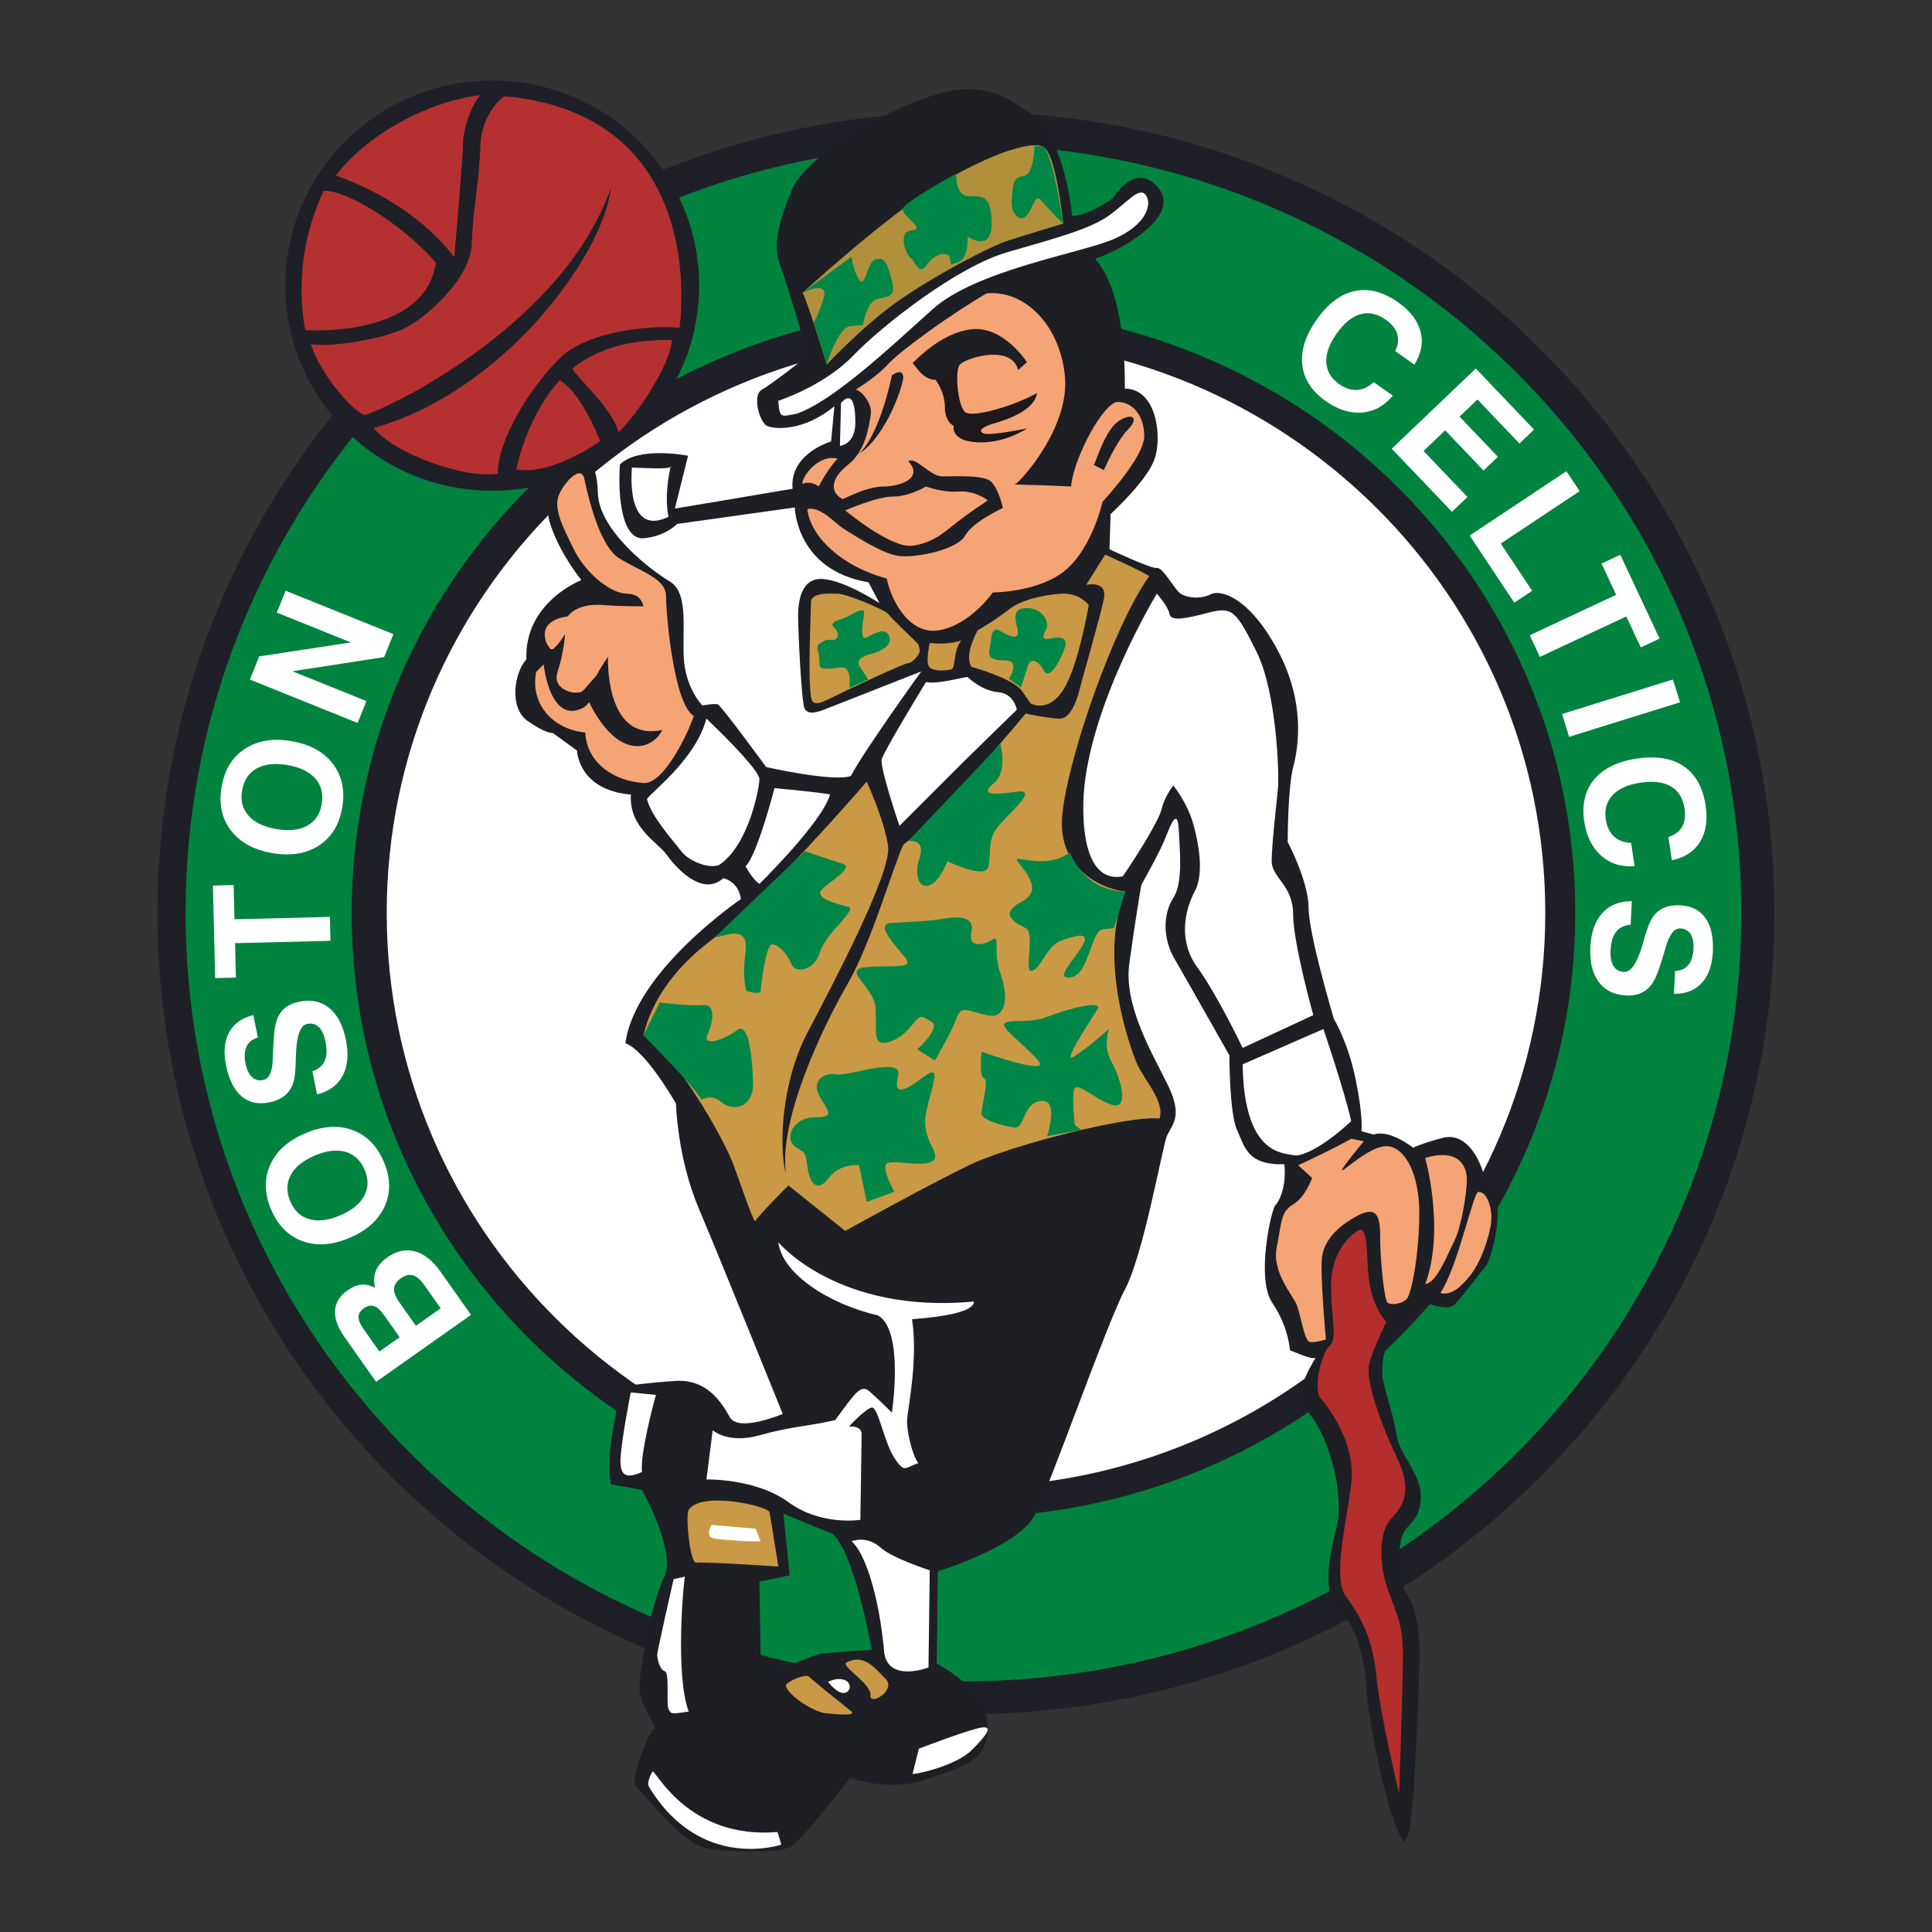<?xml version="1.0" encoding="utf-8"?>
<!-- Designed by Vexels.com - 2016 All Rights Reserved - https://vexels.com/terms-and-conditions/  -->

<svg version="1.1" id="Layer_1" xmlns="http://www.w3.org/2000/svg" xmlns:xlink="http://www.w3.org/1999/xlink" x="0px" y="0px"
	 width="1200px" height="1200px" viewBox="0 0 1200 1200" enable-background="new 0 0 1200 1200" xml:space="preserve">
<rect x="0" y="0" width="1200" height="1200" fill="#333333" stroke="none"/>
<g>
	<path fill="#FFFFFF" d="M982.167,573.826c0-209.611-169.926-379.519-379.537-379.519c-209.593,0-379.518,169.908-379.518,379.519
		c0,209.592,169.925,379.518,379.518,379.518C812.241,953.344,982.167,783.419,982.167,573.826z"/>
	<g>
		<path fill="#1F2027" d="M600,69.401c-277.324,0-502.144,222.797-502.144,497.639c0,274.841,224.821,497.657,502.144,497.657
			s502.144-222.816,502.144-497.657C1102.144,292.198,877.324,69.401,600,69.401z M600,923.626
			c-198.706,0-359.804-159.646-359.804-356.586c0-196.923,161.098-356.586,359.804-356.586
			c198.715,0,359.804,159.663,359.804,356.586C959.804,763.981,798.715,923.626,600,923.626z"/>
		<path fill="#00833F" d="M598.437,89.778c-266.842,0-483.147,213.675-483.147,477.262c0,263.605,216.305,477.262,483.147,477.262
			c266.833,0,483.147-213.657,483.147-477.262C1081.584,303.453,865.27,89.778,598.437,89.778z M598.437,942.439
			c-209.887,0-380.015-168.068-380.015-375.399c0-207.332,170.128-375.381,380.015-375.381
			c209.868,0,380.015,168.049,380.015,375.381C978.452,774.371,808.305,942.439,598.437,942.439z"/>
		<path fill="#1F2027" d="M434.24,177.407C434.24,107.046,376.715,50,305.738,50c-70.976,0-128.491,57.046-128.491,127.407
			c0,70.361,57.515,127.408,128.491,127.408C376.715,304.815,434.24,247.768,434.24,177.407z"/>
		<path fill="#B53131" d="M313.26,59.765c0,0-14.197,9.453-14.878,31.08c-0.662,21.626-4.727,39.869-5.397,60.816
			c-0.671,20.947-27.705,45.296-41.222,52.026c-13.516,6.768-45.277,12.175-58.793,10.133c7.429,20.965,27.033,42.591,33.783,43.934
			c22.307-7.429,124.336-59.455,152.731-141.218c-4.727,41.893-66.223,126.359-147.315,149.329
			c12.837,16.22,57.432,31.759,77.027,28.375c0-22.969,22.979-57.432,39.87-72.972c16.901-15.54,55.419-19.604,72.991-17.581
			C424.76,182.74,432.199,70.578,313.26,59.765z"/>
		<path fill="#1E1E25" d="M922.803,734.74c-3.421-17.765-13.664-31.429-26.648-28.008c-12.983,3.402-18.445,6.143-18.445,6.143
			s-14.353-11.623-24.605-8.202c-7.503-2.041-7.503-2.041-7.503-2.041s1.361-7.522-3.421-31.448
			c-4.781-23.907-13.664-38.252-13.664-38.252s-15.724-52.632-15.724-69.019c0-16.403-12.983-40.992-12.983-40.992
			s0-33.488,3.421-46.472c3.421-12.983,7.512-40.312-9.572-72.421c-17.085-32.128-34.85-38.27-41.682-34.868
			c-6.841,3.42-16.404,2.059-19.815-1.362c-3.411-3.402-10.252-15.705-13.663-15.025c-3.411,0.681-29.379-11.623-29.379-11.623
			l0.681-21.847c0,0,22.546-20.524,27.329-34.187c4.781-13.664,1.37-43.714-18.445-43.714c0-17.085-0.681-60.136-18.445-80.641
			c21.176-7.503,53.276-28.008,38.932-44.412c-14.345-16.403-28.009,6.841-28.009,6.841s-15.025,10.924-25.286,10.924
			c-2.041-22.547-10.933-53.976-24.597-62.858c-13.664-8.883-28.698-22.546-60.807-12.304c-32.11,10.243-79.951,37.59-88.825,59.437
			c-8.883,21.885-11.623,34.85-6.832,47.153c4.781,12.303,17.047,55.354,17.047,55.354s-22.556,17.765-28.697,21.167
			c-6.151,3.421-1.379,20.505,3.411,22.546c4.791,2.06,22.546,3.421,41.682-12.284l-2.051,21.847c0,0-25.967,7.539-23.917,29.388
			c-23.907,4.101-73.1,12.303-73.1,12.303l8.183-32.79c0,0-30.739-6.161-42.352,5.462c-1.362,20.505,1.38,47.134,15.033,45.773
			c13.655-1.361,20.496-8.883,20.496-8.883l73.101-10.243c0,0,0.708,38.951,45.792,46.473c6.841,12.983,6.841,12.983,6.841,12.983
			s-21.875-14.345-35.539-15.025c-13.664-0.699-15.034,15.025-15.034,23.227c0,8.183,2.06,53.975,4.102,57.396
			c2.059,3.421,6.151,2.721,11.623,0.68c5.461-2.059,60.807-23.925,60.807-23.925s-35.53,49.212-43.723,64.918
			c-10.261,4.101-52.614-5.462-52.614-5.462s-28.018-38.27-30.067-38.95c-2.041-0.681-9.564,0.68-9.564,0.68
			s-10.942-10.942-11.622-30.748c-0.681-19.806,2.74-39.631-8.883-46.454c-11.604-6.841-43.732-31.447-44.412-54.674
			c-0.681-23.227-8.883-23.227-16.395-16.404c-7.513,6.841-19.126,17.784-12.974,36.228c6.142,18.445,19.125,34.169,19.125,34.169
			s-35.529,13.664-34.169,49.195c-7.503,8.183-10.924,30.05,0.689,38.252c11.613,8.202,15.715,7.521,15.715,7.521l15.034,10.923
			c0,0,0.671,24.606,33.479,27.328c-1.37,20.505,17.075,30.086,21.866,36.909c4.791,6.841,21.875,27.328,35.53,15.025
			c10.243,2.74,10.934,12.983,10.934,12.983s-65.607,44.431-71.749,89.523c12.983,4.781,31.428,37.572,31.428,37.572
			s0.69,33.488,14.363,65.598c13.655,32.128,51.925,127.094,51.925,127.094s-27.337,11.623-32.799,2.06
			c-5.462-9.581-14.345-23.926-34.169-22.565c-19.806,1.379-32.789,3.421-32.789,3.421s-11.614,43.732-6.832,60.816
			c19.125,3.421,19.125,3.421,19.125,3.421s21.866,38.27,13.674,54.656c-8.202,16.404-16.404,62.876-15.034,71.06
			c1.361,8.22,10.915,22.565,8.873,22.565c-2.041,0-15.706,31.41-10.924,36.21c4.781,4.762,28.008,34.169,41.672,37.571
			c13.664,3.421,45.773,3.421,53.295,0c7.521-3.402,37.589-43.052,37.589-43.052s25.287,8.883,47.824,0.681
			c22.547-8.183,41.682-10.924,36.9-39.612c-4.781-19.144-30.748-32.128-30.748-32.128l0.68-57.378c0,0,49.875-15.025,60.127-34.85
			c10.252-19.824,44.421-118.211,56.044-140.078c11.604-21.866,23.227-88.144,25.967-94.985c2.722-6.823,8.883-10.924,3.411-25.949
			c-5.471-15.043-30.748-51.253-26.638-81.339c4.101-30.049,7.503-49.176,7.503-49.176s11.623-20.505,15.044-29.388
			c3.411-8.882,7.512-18.446,8.193-4.781c0.689,13.664,2.731,32.79-3.411,42.353c-6.151,9.581-6.832,24.605,0.68,37.589
			c7.513,12.983,34.169,60.137,34.169,60.137s0,36.21,4.782,46.454c4.781,10.242,6.142,21.865,29.369,21.186
			c1.38,12.983-2.722,22.546-5.462,25.267c-2.731,2.741-12.285,45.792-2.041,60.817c10.253,15.044,10.934,29.388,10.934,29.388
			s13.663,6.143,15.714,4.781c2.051-1.361-16.395,21.885-4.781,33.489c11.623,11.623,23.916,49.194,17.774,73.119
			c-6.151,23.908-8.202,43.033,5.471,54.656c9.564,9.563,13.664,36.891,13.664,47.152c0,10.243,12.974,81.303,23.227,92.245
			c4.102-3.421,4.102-17.765,5.462-28.708c1.37-10.942,4.101-84.042,4.101-88.843c0-4.763-0.68-25.249-7.512-35.512
			c-6.832-10.243-6.151-23.227-4.11-34.169c2.059-10.923,11.622-10.243,12.303-25.967c0.689-15.706-12.974-25.967-15.025-39.631
			c-2.06-13.664-8.883-31.41-8.883-37.571c0-6.143,0-12.983,4.102-19.126c4.092-6.161,8.873-15.723,8.873-15.723l16.404-8.883
			c0,0,10.933,4.102,15.033,0.7c4.092-3.421,16.404-20.506,19.825-23.926C926.224,783.254,937.828,740.901,922.803,734.74z
			 M510.863,1027.071c-6.261,0.791-26.648,10.188-26.648,10.188l-11.751-7.043l-0.782-47.814l18.803-3.918l-3.917-38.398
			c0,0,16.46,7.044,30.565,12.543c14.106,12.542,24.294,72.089,24.294,72.089S517.134,1026.28,510.863,1027.071z"/>
		<path fill="#B53131" d="M189.586,205.048c0,0,74.342,5.407,81.101-41.894c-17.581-20.946-54.067-45.276-69.607-44.596
			C192.299,136.801,182.837,167.881,189.586,205.048z"/>
		<path fill="#B53131" d="M208.519,109.088c0,0,45.939,14.178,73.643,50.683c3.384-39.87,5.407-64.201,5.407-70.95
			c0-6.767,4.064-22.307,10.813-29.737C274.071,61.788,233.52,77.327,208.519,109.088z"/>
		<path fill="#B53131" d="M320.689,291.536c0,0,6.07-32.44,27.034-55.41c14.189,8.791,25.002,37.848,25.002,37.848
			S342.997,295.601,320.689,291.536z"/>
		<path fill="#B53131" d="M355.834,228.697c-2.17,1.747,24.329,23.65,28.375,39.87c12.165-12.157,31.76-41.213,33.121-57.432
			C403.133,211.135,376.78,211.797,355.834,228.697z"/>
		<path fill="#B0903B" d="M498.477,181.931c2.05,2.078,15.034,44.43,15.034,44.43s22.546-23.907,43.731-38.95
			c21.176-15.025,56.715-34.15,69.69-38.252c12.974-4.119,33.479-10.261,33.479-10.261s-4.092-40.992-11.613-47.134
			c-7.521-6.161-41.681,6.823-73.791,28.008C542.89,140.939,498.477,181.931,498.477,181.931z"/>
		<path fill="#FFFFFF" d="M483.443,248.908c0,0,28.018-8.883,46.472-28.008c18.445-19.144,64.899-55.354,95.647-64.219
			c30.749-8.901,51.236-14.362,62.858-22.564c11.623-8.202,19.144-18.446,23.236-12.983c4.092,5.461,0.671,18.445-19.815,27.327
			c-20.496,8.883-85.404,19.126-112.731,43.732c-27.338,24.606-62.178,57.396-84.724,64.918
			C485.494,258.471,484.124,260.512,483.443,248.908z"/>
		<path fill="#FFFFFF" d="M522.375,250.288l-0.681,26.629c0,0,9.563-0.681,9.563-14.345
			C531.257,248.908,528.527,243.446,522.375,250.288z"/>
		<path fill="#F5A475" d="M531.257,242.086c2.06-0.681,10.924,7.503,9.563,15.705c-1.361,8.202-3.31,22.418-14.271,31.043
			c-10.979,8.625-10.979,17.232-3.145,21.168c8.626-3.936,17.251-7.835,25.857-7.835c8.625,0,25.085-4.708,14.897-15.687
			c4.698-3.126,13.323,9.416,21.157,9.416c7.843,0,23.512-0.791,28.992,2.336c5.499,3.144,8.625,17.25,8.625,17.25
			s-18.813,8.625-23.502,17.232c-4.708,8.625-30.574,14.105-41.544,12.542c-10.969-1.563-30.564-14.878-34.482-17.232
			c-3.917-2.354-14.105-14.105-21.939-11.751c1.563,14.877,18.022,34.463,49.368,43.088c1.572,10.189,12.543,35.272,32.137,32.146
			c19.586-3.145,33.691-23.521,33.691-23.521s29.001,0,45.461-14.106c16.459-14.105,22.73-42.315,22.73-42.315
			s25.857-27.439,25.857-40.753c0-13.333-7.834-21.167-16.459-21.167s-27.42,34.482-29.002,52.522
			c-31.337-1.581-36.826-0.791-34.482-1.581c2.354-0.773,34.482-35.272,30.565-68.173c-3.917-32.919-26.648-52.504-48.587-50.168
			c-20.376,11.77-53.294,35.272-61.129,43.897C543.781,234.766,531.257,242.086,531.257,242.086z"/>
		<path fill="#1E1E25" d="M553.969,233.184c0,0-7.052,36.063-20.376,48.606c14.896-9.416,25.857-36.854,27.429-47.024
			C561.022,227.704,553.969,233.184,553.969,233.184z"/>
		<path fill="#1E171C" d="M581.141,235.925c0,0,5.746,7.448,5.746,16.864c0,9.397,5.481,11.751,5.481,11.751
			s-2.354,9.398,14.896,10.189c17.232,0.79,30.564-8.626,30.564-8.626s-22.73,4.708-26.647,3.145
			c-3.917-1.563-1.563-3.935,6.271-6.271c7.834-2.354,25.075-7.853,26.638-18.813c-14.105,7.834-39.971,15.668-44.66,11.751
			c-4.708-3.917-6.511-26.187-3.255-29.553C599.431,222.996,581.141,235.925,581.141,235.925z"/>
		<path fill="#F5A475" d="M524.969,317.044c0,0,28.219,23.521,41.543,21.94c13.314-1.563,21.157-9.398,28.211-14.878
			c7.052-5.48,18.813-13.333,18.813-13.333s-7.834-6.271-18.023-5.48c-10.197,0.772-20.376-3.127-20.376-3.127
			s-10.197,6.253-20.377,6.253C544.572,308.419,524.969,317.044,524.969,317.044z"/>
		<path fill="#F5A475" d="M508.518,302.166c0,0,5.489-10.979,11.751-17.25c-10.969-3.126-21.948,10.188-21.948,15.669
			C503.81,298.231,508.518,302.166,508.518,302.166z"/>
		<path fill="#FFFFFF" d="M392.531,290.396c0,0-4.698,43.897,22.721,30.565c-3.126-13.314,1.572-33.691,1.572-31.337
			C416.824,291.959,396.448,290.396,392.531,290.396z"/>
		<path fill="#F5A475" d="M413.689,370.339c0-10.98-14.896-14.897-29.002-23.522c-14.105-8.607-21.222-47.778-21.94-50.15
			c-2.354-7.834-12.542,3.145-15.668,10.98c-3.145,7.834,1.563,18.022,9.397,33.691c7.835,15.668,23.512,27.42,32.918,27.42
			c9.398,0,10.188,7.853,10.188,7.853s-15.668,0-24.293-0.791c-8.625-0.772-18.023,0.791-22.731,7.062
			c-21.94,3.126-12.542,19.586-10.188,20.376c2.354,0.773,8.625-9.416,8.625-9.416s-0.791,11.77-4.708,23.522
			c-3.917,11.751,12.542,14.896,15.677,11.751c1.508-1.507,5.214-5.756,8.634-9.746c3.311-6.216,7.035-11.42,7.035-11.42
			s-0.046,1.195-0.009,3.163l0.009-0.018l-0.009,0.055c0.166,11.366,3.035,48.919,33.709,42.261
			c-5.48,11.752-26.638,20.377-45.442-17.232c-1.03,1.288-2.078,2.373-3.145,3.127c-21.157,11.751-25.084-26.648-25.084-26.648
			s0,0-4.69,4.708c-3.917,21.94,12.533,36.045,30.565,37.608c0.773,18.814,18.023,30.565,36.827,31.355
			c11.76,0,25.865-28.211,30.573-41.543C418.397,436.948,413.689,381.318,413.689,370.339z"/>
		<path fill="#FFFFFF" d="M401.937,496.513c-0.533-2.298,29.775-23.521,36.836-50.149c15.668,14.878,32.909,32.9,32.909,37.608
			c0,4.708-6.271,40.752-25.075,53.295c-5.489,2.354-18.032-1.582-23.512-8.625C417.606,521.58,404.291,506.702,401.937,496.513z"/>
		<path fill="#FFFFFF" d="M481.089,489.451c0,0-10.979,42.334-18.023,48.587c4.69,8.625,8.616,10.979,8.616,10.979
			s39.18-38.398,43.888-55.63C499.893,491.033,478.735,489.451,481.089,489.451z"/>
		<path fill="#CA9946" d="M538.301,485.534c0,0-62.702,72.881-97.965,99.528c-34.482,26.648-39.189,53.295-40.753,58.003
			c17.241,7.834,49.378,61.92,56.421,81.505c7.062,19.586,12.543,36.045,13.333,33.692c0.773-2.336,20.367-21.94,20.367-21.94
			l35.264,28.211c0,0,50.94-28.211,76.807-40.752c25.865-12.543,100.309-31.356,118.34-29.002
			c3.918-10.188-10.197-25.066-14.114-34.482c-3.917-9.398-24.294-65.046-7.043-106.572c-10.979-0.791-42.326-11.77-39.189-47.023
			c3.135-35.272,32.128-118.341,54.076-148.906c-6.271-3.917-27.429-13.314-27.429-13.314l-11.751,18.795
			c0,0,13.315-3.127,10.961,8.625c-2.345,11.751-12.533,46.232-14.878,55.648c-2.354,9.398-6.271,18.814-12.543,18.814
			c-6.271,0-21.167-3.145-21.167-3.145s-53.286,64.255-76.015,81.505c-6.262,13.315-19.595,60.338-34.473,86.214
			c-14.896,25.857-43.106,83.841-38.408,118.322c-4.698-18.023-2.354-57.984,13.324-87.758
			c15.668-29.792,52.503-99.546,50.149-116.005C549.261,509.037,538.301,485.534,538.301,485.534z"/>
		<path fill="#FFFFFF" d="M600.994,420.488c-2.354,0-18.814,4.708-25.857,3.145c-10.979,18.023-25.876,43.088-27.439,47.796
			c-1.563,4.708,10.979,41.543,10.979,41.543s29.774-29.774,37.609-37.608c7.834-7.853,35.272-34.5,35.272-34.5
			s-1.572-10.188-11.752-10.979C609.618,429.113,600.994,420.488,600.994,420.488z"/>
		<path fill="#CA9946" d="M503.81,372.674c0,0-1.563,39.98-0.782,51.75c0.782,11.751,0,15.669,12.542,9.397
			c12.542-6.271,46.233-21.958,48.587-21.958s7.834-5.48,7.052-8.607c-0.781-3.144-0.781-3.144-0.781-3.144
			s-17.241-16.46-18.814-18.795c-1.563-2.373-25.857-12.561-31.346-12.561C514.78,368.757,506.164,367.985,503.81,372.674z"/>
		<path fill="#CA9946" d="M577.481,399.34c0,0-2.344,10.189-0.781,14.106c1.563,3.917,10.969,3.126,14.105,2.335
			c3.135-0.772,0.791-10.96,6.272-18.022C588.451,400.903,577.481,399.34,577.481,399.34z"/>
		<path fill="#CA9946" d="M603.347,414.217c0,0,25.857,7.062,31.336,14.896c5.489,7.835,5.489,7.835,5.489,7.835
			s10.969,6.271,20.377-8.625c9.406-14.878,15.677-52.504,15.677-52.504s-5.48-7.834-17.241-7.062
			c-11.76,0.791-25.074,3.917-32.918,10.188c-7.844,6.271-18.804,12.561-18.804,12.561S598.64,406.383,603.347,414.217z"/>
		<path fill="#FFFFFF" d="M483.443,771.594c0,0,36.826,44.651,121.467,36.835c0,6.253-18.023,9.397-38.399,10.961
			c3.917,26.647-3.135,57.211-3.135,63.482c0,6.272,3.135,21.149,7.052,25.857c-8.625,3.127-8.625,6.272-14.897-3.126
			c-6.271-9.416-10.188-32.128-14.105-31.355C537.51,875.039,527.322,886,527.322,886s7.834-0.773,7.834,4.708
			c0,5.48-0.781,53.294-0.781,53.294s-24.284,3.918-44.67-10.979c-20.367-14.878-50.931-14.105-50.931-14.105l3.917-30.565
			c0,0,9.397,8.625,28.992,3.145c19.594-5.499,29.783-5.499,47.023-9.416c11.752-15.669,15.669-22.731,21.158-18.023
			c5.48,4.708,14.105,13.333,14.105,13.333s7.835-50.94-8.625-60.356C514.78,809.975,485.788,791.18,483.443,771.594z"/>
		<path fill="#FFFFFF" d="M528.885,957.336c0,0,9.416-3.936,18.031,3.898c7.274,6.62,30.565,14.106,30.565,14.106l-0.781,60.356
			c0,0-24.294,9.398-27.439-8.625C546.135,990.235,536.729,963.588,528.885,957.336z"/>
		<path fill="#FFFFFF" d="M407.418,866.414c-0.782,2.354-10.189,37.608-8.625,47.814c-10.189,4.69-14.106,2.336-13.315-9.416
			c0.782-11.751,6.271-39.962,6.271-39.962L407.418,866.414z"/>
		<path fill="#CA9946" d="M427.794,937.731c-2.216,3.328,0.782,33.709,4.708,32.919c3.918-0.791,50.941,2.354,50.941,2.354
			s-4.708-29.792-5.499-33.709C477.172,935.377,435.629,925.98,427.794,937.731z"/>
		<path fill="#FFFFFF" d="M441.9,947.129c0,0-4.698,7.834,2.354,8.625c17.93,1.986,28.211,1.582,28.211,1.582l-3.127-7.853
			L441.9,947.129z"/>
		<path fill="#FFFFFF" d="M425.44,979.274c-0.782,2.336-6.271,61.111,2.354,83.841c-10.969,1.582-10.969,1.582-12.542-1.563
			c-1.563-3.126,0.791-22.731-2.345-23.503c-3.135-0.791-4.698-7.834-4.698-10.188c0-2.354,10.188-47.024,10.188-47.024
			L425.44,979.274z"/>
		<path fill="#FFFFFF" d="M405.358,1100.263c2.354,0,22.731,42.334,77.589,37.626c2.345,7.835,2.345,7.835,2.345,7.835
			s-50.16,17.25-82.287-36.045C401.441,1106.535,405.358,1100.263,405.358,1100.263z"/>
		<path fill="#FFFFFF" d="M566.796,1101.845c3.926,0,27.429-5.48,36.827-14.896c9.416-9.416,14.896-16.46,3.145-13.315
			c-11.761,3.126-36.045,12.524-36.045,12.524L566.796,1101.845z"/>
		<path fill="#CA9946" d="M488.427,1046.197c-2.134,4.266,15.677,17.231,25.085,18.022c9.397,0.791,18.803,1.582,14.877-1.563
			c-3.917-3.126-23.503-18.813-25.857-21.167C500.187,1039.153,489.218,1044.633,488.427,1046.197z"/>
		<path fill="#CA9946" d="M525.758,1032.551c-4.091,2.06,15.669,13.333,14.897,20.377c-0.791,7.062,16.449-3.126,9.397-10.188
			C542.99,1035.696,536.729,1027.071,525.758,1032.551z"/>
		<path fill="#FFFFFF" d="M514.293,1044.633c0,0,7.052,9.398,11.751,6.272C530.742,1047.76,526.044,1039.153,514.293,1044.633z"/>
		<path fill="#F5A475" d="M806.319,723.78c0,0,21.94-10.189,32.919-16.46c7.834,1.563,7.834,1.563,7.834,1.563
			s-15.668,18.814-13.323,18.041c2.354-0.79,18.804-16.478,28.992-14.896c10.188,1.563,18.813,17.232,18.813,41.525
			c0,24.312-4.708,50.168-7.834,53.294c-3.145,3.127-9.406,3.917-11.76,2.354c-2.354-1.563-4.698-28.211-4.698-39.961
			c0-11.752-0.791-21.168-14.106-14.106c-13.323,7.044-20.376,15.669-21.94,25.067c-1.572,9.416,2.345,51.731,2.345,51.731
			s-7.053,2.354-10.189,1.563c-3.135-0.791-5.489-16.459-7.843-22.731c-2.345-6.252-15.668-20.358-12.532-36.044
			c3.135-15.668,2.345-21.94,10.188-26.648s11.76-16.459,11.76-16.459L806.319,723.78z"/>
		<path fill="#F5A475" d="M885.232,719.2c0,0,12.532,44.67,0,78.361c7.043-0.772,13.314-17.232,18.022-26.629
			c4.699-9.416,7.835-30.565,7.835-38.417C911.089,724.681,906.381,712.929,885.232,719.2z"/>
		<path fill="#F5A475" d="M918.141,740.368c-3.191,0.459-12.533,46.232-23.512,62.692c5.48,1.563,10.979-1.563,18.023-10.188
			c7.062-8.626,11.76-22.731,13.333-32.129C927.548,751.328,923.631,739.577,918.141,740.368z"/>
		<path fill="#B32E2C" d="M843.155,764.532c0,0-17.25,9.397-16.459,36.836c0.515,18.041,3.917,30.565-0.791,34.482
			c-4.69,3.917-10.961,26.648-5.48,32.919c5.48,6.271,21.939,28.211,18.813,53.295c-3.135,25.066-11.76,57.984-3.135,69.735
			c8.615,11.752,16.45,25.085,18.804,49.377c2.354,24.294,14.105,72.899,14.105,72.899s2.354-65.064,2.354-85.441
			c0-20.376-3.917-25.857-9.406-41.525c-5.489-15.669-5.489-35.272,1.572-43.107c7.043-7.834,14.886-16.459,3.917-39.189
			c-10.979-22.73-18.813-47.795-17.25-56.421c1.572-8.625,10.979-27.438,10.979-27.438s-7.052-6.271-10.188-21.94
			C847.853,783.345,850.99,759.824,843.155,764.532z"/>
		<path fill="#FFFFFF" d="M718.543,368.757c0,0-41.534,68.191-45.451,124.63c-1.572,28.193,3.917,54.858,24.294,50.922
			c10.188-14.896,22.73-35.272,24.294-42.315c1.572-7.062,7.052-14.106,7.052-14.106s8.625,10.189,12.542,24.294
			c3.917,14.106,6.271,31.356,0.782,41.543c-5.489,10.188-10.969,29.774,1.572,47.024c12.542,17.231,28.211,50.149,28.211,50.149
			l43.879-20.376c0,0-12.533-44.67-12.533-62.692c0-18.023-13.323-22.731-13.323-32.919c0-10.189,3.135-36.835,3.917-45.461
			c0.791-8.606-0.781-59.565-13.324-84.631c-12.532-25.085-14.886-28.211-29.782-24.294c-14.878,3.917-23.503,5.48-24.294,0.791
			C725.596,376.61,718.543,368.757,718.543,368.757z"/>
		<path fill="#FFFFFF" d="M771.838,661.088l50.15-21.94c0,0,13.333,39.171,17.25,57.193c-14.105,13.333-29.792,22.731-36.054,21.167
			C796.913,715.945,772.619,717.508,771.838,661.088z"/>
		<path fill="#008747" d="M650.371,705.757c0,0,7.834-23.521-3.926-21.94c-11.76,1.563-9.406,17.232-16.459,16.46
			c-7.053-0.791-20.367-4.708-20.367-8.625c0-3.918,4.689-21.168,1.563-21.94c-3.135-0.791-1.563-16.46-1.563-16.46
			s43.878,15.669,35.263,5.481c-8.625-10.189-25.075-21.149-20.385-23.503c4.708-2.354,14.896,0.772,26.647-3.936
			c11.761-4.689,33.709-10.17,30.565-4.689c-3.126,5.48-22.721,34.482-14.877,29.774c7.834-4.69,21.939-17.232,21.939-17.232
			s-3.917,10.96,1.564,20.376c5.48,9.398,11.751,30.565,0,26.63c-11.752-3.917-22.731-16.441-23.503-7.835
			c-0.791,8.626,0.772,20.377,0.772,20.377l3.917,3.145L650.371,705.757z"/>
		<path fill="#008747" d="M555.532,740.239c0,0-9.397-16.459-3.917-18.023c5.489-1.563,23.522,3.127,28.211-1.563
			c4.708-4.708-7.834-12.542-4.689-29.001c3.126-16.46,10.96-32.128-1.572-22.731c-12.542,9.397-18.804,11.751-15.678-0.791
			c3.136-12.524-32.128,0.791-38.398-0.772c-6.271-1.582-15.677,3.126-10.969,12.542c4.698,9.398,11.751,14.106-2.354,14.106
			c-14.106,0-18.804,13.314-12.533,18.022c6.262,4.708,6.262,1.563,7.835,12.542c1.563,10.961,6.271,16.46,13.314,7.044
			c7.062-9.398,18.814-7.834,18.814-7.834l4.708,22.73L555.532,740.239z"/>
		<path fill="#008747" d="M569.647,651.69c2.345-1.582,14.886-14.105,8.615-17.25c-6.271-3.145-5.48-5.48-12.542,3.145
			c-7.044,8.606-16.46,11.751-19.586,9.397c-3.145-2.354-1.563-8.625-2.354-21.149c-0.791-12.561-21.158-23.521-6.271-25.084
			c14.896-1.564,30.565,1.563,25.084-5.499c-5.489-7.044-19.604-21.149-9.406-21.94c10.189-0.791,21.158-0.791,30.565-2.354
			c9.406-1.563,21.949-3.126,19.595,7.834c-2.354,10.979,8.615,7.835,13.314,4.708c4.708-3.145,0,8.625,4.708,21.168
			c4.699,12.524,4.699,29.002-8.625,25.857c-13.314-3.127-15.668-6.271-18.804,2.354c-3.135,8.625-13.323,25.857-13.323,25.857
			L569.647,651.69z"/>
		<path fill="#008747" d="M435.629,683.027c0,0,6.271-3.917,12.542,1.564c6.271,5.498,20.377,4.708,19.586-13.315
			c-0.773-18.023-3.127-36.836-10.189-31.337c-7.043,5.48-21.939,10.96-18.022,2.335c3.926-8.606,4.708-18.813-3.126-18.022
			c-7.844,0.79-26.648-1.564-26.648-1.564l-10.189,20.377C399.583,643.065,430.939,674.402,435.629,683.027z"/>
		<path fill="#008747" d="M444.254,581.936c3.917,0.791,21.158-9.416,18.813,9.398c-2.354,18.813,0.773,24.293,0.773,24.293
			s8.625,2.354,8.625,0s3.135-29.001,7.062-29.001c3.917,0,9.397,5.498,11.751,11.77c2.354,6.271,14.106,5.48,18.023-7.062
			c3.917-12.543,24.294-26.648,17.25-28.211c-7.062-1.564-20.385-5.481-16.459-10.189c3.917-4.689,21.149-14.105,13.314-16.459
			c-7.834-2.354-23.511-7.834-23.511-7.834L444.254,581.936z"/>
		<path fill="#008747" d="M564.158,522.37c0,0,10.979-1.563,7.052,10.189c-3.917,11.751,0,19.585,6.271,17.25
			c6.271-2.354,10.969-14.896,10.969-14.896s14.106,7.043,21.94,6.271c7.834-0.791,0.791-16.46,8.625-26.648
			c7.835-10.188,27.429-25.085,11.752-22.731c-15.669,2.354-21.94,1.582-13.315-5.48c8.616-7.062,3.917-24.294,3.917-24.294
			L564.158,522.37z"/>
		<path fill="#008747" d="M631.558,534.122c2.354,4.708,18.022,18.022,3.126,25.875c-14.878,7.835-3.917,13.315,2.354,16.46
			c6.271,3.126-1.563,28.211,3.917,26.629c5.489-1.563,9.416-15.669,18.031-18.795c8.616-3.145,18.804-6.271,13.324,3.126
			c-5.48,9.416-18.023,21.168-7.062,19.605c10.979-1.582,12.542-29.002,19.604-29.792c7.044-0.772,7.044-0.772,7.044-0.772
			l7.062-22.731c0,0-23.512,1.563-34.482-24.312C650.371,540.393,629.985,530.996,631.558,534.122z"/>
		<path fill="#008747" d="M527.487,427.33c0,0,2.189-13.609-5.268-12.726c-7.467,0.864-13.177,1.748-13.177-1.765
			c0-3.512-0.441-7.466-1.305-10.096c-0.883-2.63,5.26-6.143,8.772-5.26c3.513,0.864,5.711-3.955,1.765-7.467
			c-3.954-3.512,2.63-4.818,6.143-6.142c3.512-1.325,13.167-8.35,12.284-2.649c-0.873,5.719-3.07,17.581,2.207,14.492
			c5.26-3.071,11.843-6.143,13.6,0c1.756,6.142-7.899,9.655-11.853,10.537c-3.955,0.883-9.655,3.513-6.584,7.908
			c3.071,4.376,5.26,7.889,5.26,7.889L527.487,427.33z"/>
		<path fill="#008747" d="M626.684,421.629c0,0,7.467-11.42-2.188-11.42c-9.655,0-10.97-2.206-9.655-8.349
			c1.314-6.142,0.441-13.609,7.025-9.655c6.584,3.954,11.853,5.279,10.096-1.747c-1.766-7.025-3.071-13.168,6.584-12.726
			c9.654,0.423,13.167,9.213,11.402,12.726c-1.748,3.512-3.936,7.466,2.207,6.142c6.142-1.324,11.402-0.882,9.213,5.719
			c-2.188,6.566-9.223,21.057-13.168,14.032c-3.954-7.025-8.34-7.467-9.654-3.071c-1.325,4.395-4.395,13.609-4.395,13.609
			L626.684,421.629z"/>
		<path fill="#008747" d="M498.477,181.931c0,0,16.302-8.294,13.176,2.667c-3.135,10.979-6.271,15.669-6.271,15.669l8.129,26.095
			c0,0,6.758-22.951,14.601-23.741c7.835-0.773,7.835-0.773,7.835-0.773s2.354-13.314,7.834-15.687
			c5.48-2.335,13.323,0,10.188-11.751c-3.135-11.752-4.708-14.878-10.188-13.315s-6.271,18.813-10.188,12.542
			c-3.917-6.271-4.708-14.105-4.708-14.105S504.886,176.947,498.477,181.931z"/>
		<path fill="#008747" d="M561.022,128.967c-2.915,4.359,14.886,13.315,5.489,14.105c-9.407,0.791-3.918,14.897-0.791,17.232
			c3.135,2.354,4.708,11.752,10.188,3.917c5.489-7.834,13.333-7.834,14.106-3.917c0.79,3.917-0.773,4.708,5.498,2.354
			c6.263-2.354,5.481-15.668,5.481-15.668s14.886,10.188,14.886-7.835c0-18.041-5.489-17.25-14.105-17.25
			c-8.617,0-7.835-14.106-7.835-14.106S564.158,124.259,561.022,128.967z"/>
		<path fill="#008747" d="M642.527,90.55c0,0,0,18.041-7.052,18.814c-7.052,0.79-6.271,7.062-7.052,14.896
			c-0.782,7.834,4.698,14.896,9.406,9.397c4.698-5.48,4.698-14.105,9.397-8.606c4.708,5.48,9.406,10.17,9.406,10.17l3.779,3.678
			c0,0-6.124-40.459-11.613-47.134C650.371,91.341,642.527,90.55,642.527,90.55z"/>
		<path fill="#1E1E25" d="M679.363,288.833c1.572-2.354,7.052-21.94,15.678-27.439c8.615-5.48,12.532-1.563,5.48,5.499
			c-7.062,7.044-14.896,25.066-14.896,25.066L679.363,288.833z"/>
		<path fill="#1E1E25" d="M566.788,225.681c2.059,1.361,6.161,10.243,14.353,10.243c8.202,0,9.563-4.781,15.034-9.564
			c5.461-4.781,32.109-12.303,36.21,3.421c5.461-4.781,5.461-4.781,5.461-4.781s-14.344-22.546-34.16-20.505
			C583.872,206.537,566.788,225.681,566.788,225.681z"/>
		<g>
			<g>
				<path fill="#FFFFFF" d="M292.553,816.705l-58.968,41.58l-19.576-27.769c-4.267-6.051-6.226-11.531-5.904-16.496
					c0.313-4.965,2.906-9.14,7.76-12.56c2.979-2.115,5.885-3.292,8.717-3.531c2.832-0.239,5.628,0.441,8.386,2.005
					c-0.919-3.899-0.763-7.43,0.478-10.556c1.241-3.145,3.595-5.922,7.035-8.35c5.746-4.045,11.484-5.314,17.24-3.769
					c5.757,1.544,11.053,5.737,15.889,12.596L292.553,816.705z M248.214,830.59l-9.756-13.848c-2.115-2.997-4.174-4.818-6.169-5.48
					c-2.005-0.662-4.129-0.202-6.336,1.343c-2.161,1.544-3.246,3.31-3.282,5.333c-0.019,2.041,1.067,4.634,3.273,7.742l9.71,13.774
					L248.214,830.59z M273.712,812.605l-10.124-14.363c-2.391-3.384-4.745-5.425-7.062-6.106c-2.317-0.699-4.8-0.091-7.448,1.765
					c-2.74,1.931-4.193,4.102-4.341,6.473c-0.128,2.391,1.03,5.315,3.494,8.809l10.078,14.289L273.712,812.605z"/>
				<path fill="#FFFFFF" d="M217.227,768.799c-10.722,4.579-20.477,5.296-29.268,2.134c-8.782-3.164-15.273-9.674-19.522-19.586
					c-4.22-9.912-4.441-19.144-0.643-27.714c3.807-8.569,11.043-15.135,21.737-19.696c10.703-4.56,20.449-5.26,29.259-2.078
					c8.808,3.182,15.337,9.728,19.567,19.622c4.23,9.931,4.432,19.144,0.625,27.678C235.166,757.691,227.92,764.238,217.227,768.799
					z M211.287,754.877c7.301-3.108,12.266-7.154,14.932-12.119c2.649-4.966,2.732-10.372,0.239-16.202
					c-2.501-5.867-6.473-9.581-11.916-11.144c-5.434-1.545-11.807-0.754-19.098,2.354c-7.31,3.108-12.275,7.172-14.915,12.175
					c-2.639,5.002-2.713,10.445-0.193,16.312c2.483,5.829,6.437,9.507,11.843,11.034
					C197.586,758.813,203.958,758.022,211.287,754.877z"/>
				<path fill="#FFFFFF" d="M196.951,679.772l-2.933-14.344c3.77-1.343,6.326-3.512,7.66-6.51c1.333-2.998,1.507-6.988,0.487-11.953
					c-0.855-4.23-2.252-7.264-4.193-9.085c-1.94-1.839-4.376-2.464-7.328-1.876c-4.285,0.882-6.593,7.76-6.887,20.653l-0.019,0.459
					c0,0.331-0.009,0.846-0.037,1.544c-0.101,6.897-0.754,11.918-1.968,15.099c-1.104,2.831-2.86,5.167-5.296,7.025
					c-2.445,1.876-5.499,3.181-9.177,3.917c-6.878,1.397-12.634,0.147-17.25-3.789c-4.607-3.935-7.816-10.298-9.609-19.125
					c-1.683-8.276-1.04-15.117,1.922-20.56c2.942-5.462,7.963-9.03,15.006-10.722l2.851,13.94c-3.384,0.975-5.72,2.813-7.025,5.536
					c-1.315,2.74-1.526,6.289-0.625,10.684c0.763,3.807,2.115,6.584,4.008,8.35c1.913,1.765,4.249,2.354,6.989,1.802
					c3.752-0.773,5.738-5.352,5.958-13.756c0.074-2.281,0.12-4.064,0.166-5.333c0.258-5.425,0.543-9.269,0.837-11.604
					c0.303-2.298,0.726-4.34,1.314-6.124c1.012-3.199,2.685-5.793,5.02-7.779c2.354-1.967,5.371-3.328,9.049-4.083
					c7.365-1.49,13.572-0.165,18.629,3.955c5.057,4.137,8.496,10.721,10.336,19.751c1.802,8.901,1.168,16.294-1.931,22.179
					C209.797,673.923,204.482,677.841,196.951,679.772z"/>
				<path fill="#FFFFFF" d="M205.255,584.363l-59.244,1.453l0.515,21.388l-12.883,0.313l-1.397-57.488l12.882-0.313l0.515,21.259
					l59.253-1.452L205.255,584.363z"/>
				<path fill="#FFFFFF" d="M169.136,529.873c-11.475-1.986-20.063-6.676-25.728-14.087c-5.664-7.429-7.586-16.441-5.756-27.07
					c1.82-10.611,6.639-18.5,14.491-23.613c7.835-5.131,17.49-6.713,28.937-4.763c11.467,1.968,20.026,6.695,25.7,14.143
					c5.682,7.448,7.604,16.496,5.775,27.126c-1.821,10.611-6.639,18.482-14.482,23.557
					C190.238,530.278,180.593,531.822,169.136,529.873z M171.711,514.959c7.816,1.343,14.188,0.644,19.116-2.096
					c4.92-2.722,7.918-7.228,8.993-13.462c1.086-6.29-0.239-11.567-3.963-15.835c-3.715-4.247-9.499-7.043-17.323-8.386
					c-7.816-1.343-14.197-0.625-19.126,2.115c-4.928,2.778-7.935,7.32-9.02,13.627c-1.075,6.234,0.249,11.457,3.963,15.687
					C158.066,510.821,163.849,513.617,171.711,514.959z"/>
				<path fill="#FFFFFF" d="M222.128,449.048l-66.923-26.96l5.803-14.399l56.917-8.663l-45.975-18.519l5.461-13.59l66.931,26.96
					l-5.729,14.234l-56.991,8.827l45.975,18.519L222.128,449.048z"/>
				<path fill="#FFFFFF" d="M865.076,245.708c-5.177,6.363-11.512,9.876-19.015,10.519c-7.485,0.607-15.025-1.747-22.602-7.099
					c-8.735-6.161-13.59-13.664-14.593-22.528c-1.002-8.864,1.958-18.188,8.892-28.008c7.08-10.041,14.969-15.98,23.667-17.82
					c8.708-1.857,17.683,0.478,26.942,7.007c7.521,5.314,12.174,11.347,13.939,18.077c1.784,6.768,0.515,13.627-3.788,20.634
					l-11.954-8.459c1.84-3.679,2.28-7.191,1.288-10.483c-0.974-3.328-3.347-6.308-7.108-8.956c-5.333-3.77-10.602-4.91-15.806-3.421
					c-5.205,1.472-10.142,5.536-14.822,12.138c-4.507,6.4-6.621,12.339-6.327,17.765c0.294,5.462,2.997,9.986,8.083,13.572
					c3.687,2.593,7.365,3.789,11.025,3.568c3.678-0.239,7.116-1.857,10.298-4.892L865.076,245.708z"/>
				<path fill="#FFFFFF" d="M864.451,278.7l52.192-49.819l36.174,37.921l-9.066,8.662l-26.077-27.31l-11.127,10.611l23.834,24.974
					l-8.92,8.515l-23.843-24.974l-13.434,12.819l27.292,28.597l-9.637,9.194L864.451,278.7z"/>
				<path fill="#FFFFFF" d="M912.835,332.638l60.063-39.943l8.239,12.358l-48.991,32.568l19.494,29.333l-11.089,7.374
					L912.835,332.638z"/>
				<path fill="#FFFFFF" d="M950.149,394.577l53.672-25.139l-9.076-19.383l11.66-5.462l24.386,52.063l-11.659,5.48l-9.012-19.254
					l-53.68,25.121L950.149,394.577z"/>
				<path fill="#FFFFFF" d="M970.213,443.495l68.871-21.461l4.423,14.16l-68.88,21.461L970.213,443.495z"/>
				<path fill="#FFFFFF" d="M1015.269,537.965c-8.193,0.662-15.098-1.49-20.735-6.473c-5.637-4.984-9.149-12.064-10.529-21.222
					c-1.6-10.556,0.46-19.254,6.161-26.133c5.71-6.842,14.5-11.163,26.389-12.947c12.129-1.839,21.885-0.258,29.241,4.745
					c7.357,5.002,11.88,13.112,13.572,24.312c1.37,9.103,0.239,16.625-3.402,22.584c-3.66,5.94-9.481,9.802-17.517,11.531
					l-2.179-14.492c3.944-1.232,6.767-3.328,8.487-6.326c1.7-2.997,2.216-6.767,1.535-11.328
					c-0.974-6.454-3.807-11.052-8.469-13.774c-4.68-2.74-11.016-3.494-19.015-2.298c-7.761,1.177-13.489,3.751-17.213,7.724
					c-3.724,3.99-5.122,9.048-4.202,15.227c0.671,4.45,2.363,7.926,5.067,10.427c2.713,2.501,6.252,3.844,10.638,4.046
					L1015.269,537.965z"/>
				<path fill="#FFFFFF" d="M1013.54,559.72l-0.717,14.621c-3.972,0.367-6.988,1.839-9.03,4.413
					c-2.041,2.575-3.182,6.4-3.439,11.457c-0.221,4.303,0.386,7.577,1.811,9.839c1.426,2.263,3.633,3.476,6.639,3.623
					c4.368,0.22,8.303-5.866,11.797-18.28l0.12-0.442c0.083-0.331,0.23-0.828,0.432-1.508c1.793-6.639,3.678-11.347,5.646-14.124
					c1.756-2.465,4.046-4.304,6.878-5.518c2.813-1.195,6.105-1.692,9.858-1.49c7.006,0.331,12.248,2.979,15.76,7.926
					c3.494,4.947,5.021,11.917,4.579,20.928c-0.423,8.405-2.75,14.896-6.952,19.438c-4.22,4.543-9.958,6.768-17.213,6.676
					l0.717-14.234c3.494-0.092,6.216-1.306,8.165-3.623c1.949-2.317,3.034-5.7,3.255-10.188c0.203-3.862-0.423-6.915-1.821-9.084
					c-1.416-2.17-3.522-3.347-6.335-3.476c-3.807-0.184-6.869,3.752-9.168,11.862c-0.625,2.188-1.121,3.898-1.48,5.113
					c-1.609,5.185-2.823,8.864-3.687,11.016c-0.864,2.169-1.783,4.046-2.777,5.627c-1.784,2.851-4.065,4.947-6.813,6.29
					c-2.768,1.343-6.023,1.912-9.774,1.71c-7.503-0.367-13.186-3.182-17.066-8.44c-3.872-5.26-5.572-12.506-5.113-21.683
					c0.441-9.066,2.906-16.073,7.365-21.02C999.638,562.203,1005.762,559.739,1013.54,559.72z"/>
			</g>
		</g>
	</g>
</g>
</svg>
